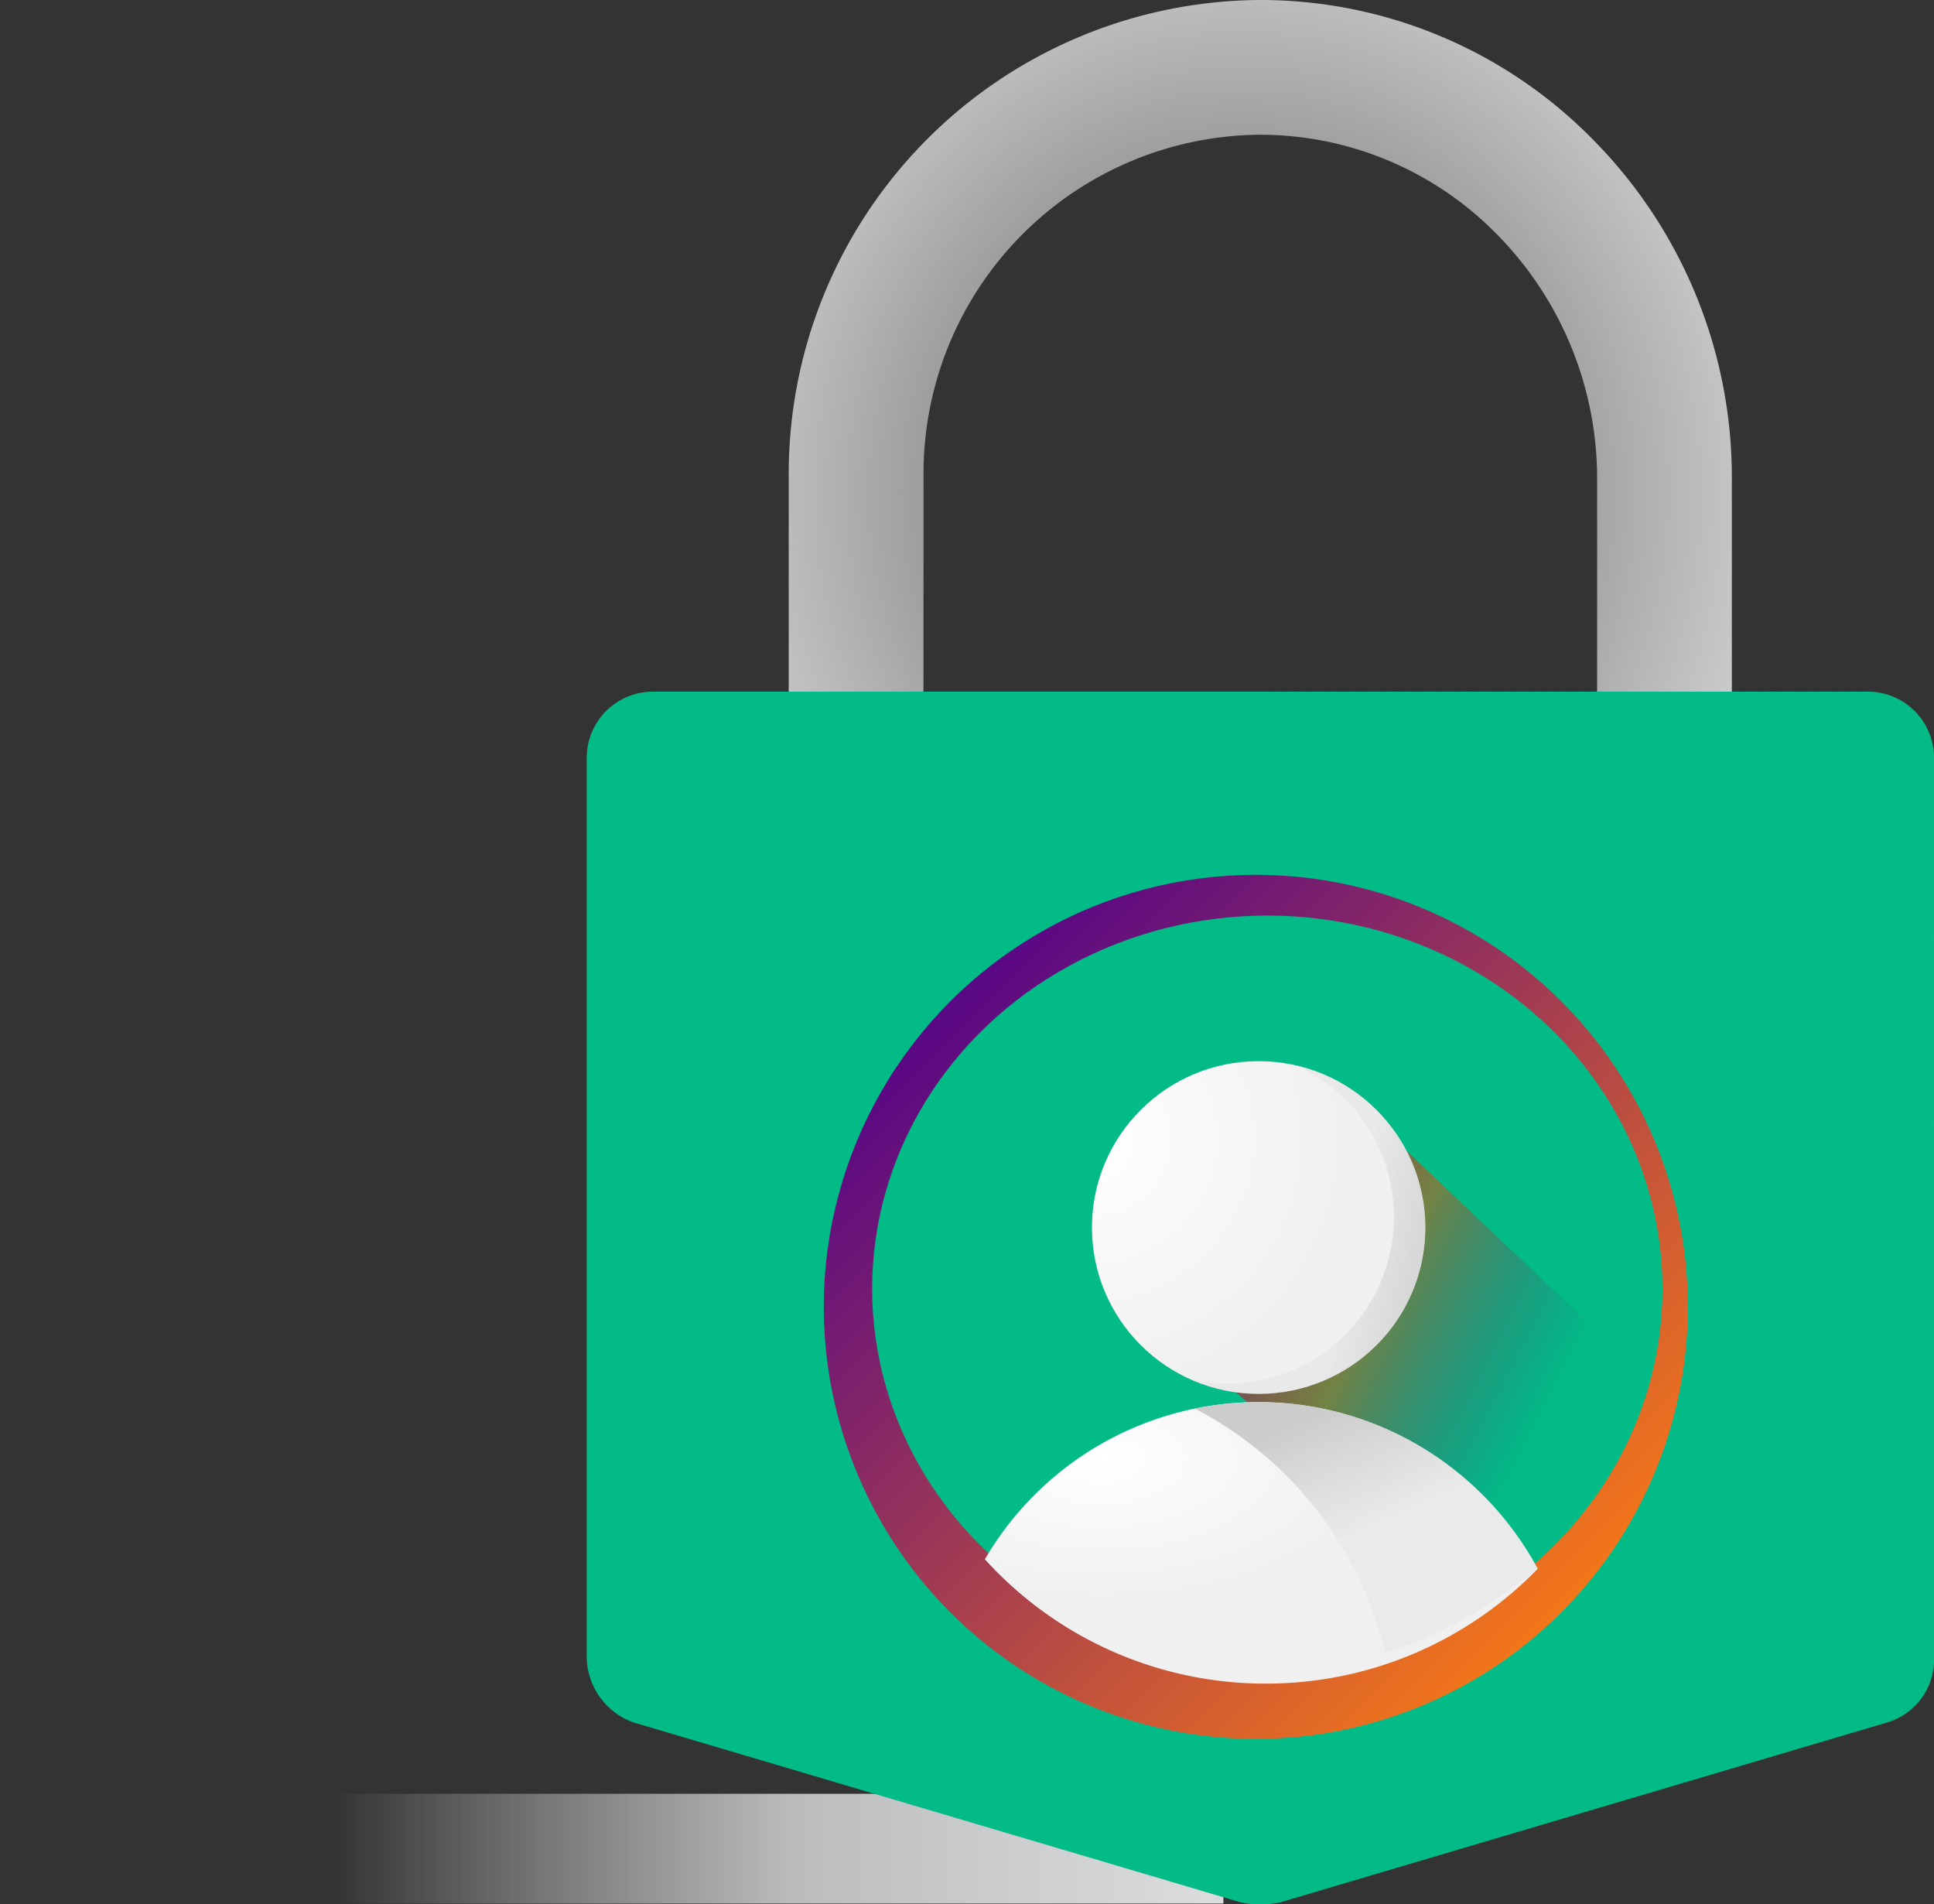 <?xml version="1.0" encoding="iso-8859-1"?>

<!--
 * Copyright (c) 2019, WSO2 Inc. (http://www.wso2.org) All Rights Reserved.
 *
 * WSO2 Inc. licenses this file to you under the Apache License,
 * Version 2.0 (the "License"); you may not use this file except
 * in compliance with the License.
 * You may obtain a copy of the License at
 *
 *     http://www.apache.org/licenses/LICENSE-2.0
 *
 * Unless required by applicable law or agreed to in writing,
 * software distributed under the License is distributed on an
 * "AS IS" BASIS, WITHOUT WARRANTIES OR CONDITIONS OF ANY
 * KIND, either express or implied. See the License for the
 * specific language governing permissions and limitations
 * under the License.
-->

<svg xmlns="http://www.w3.org/2000/svg" xmlns:xlink="http://www.w3.org/1999/xlink" width="88.094" height="86.736"
     viewBox="0 0 88.094 86.736">
    <rect x="0" y="0" width="88.094" height="86.736" fill="#333333" stroke="none"/>
    <defs>
        <linearGradient id="linear-gradient" x1="0.274" y1="0.5" x2="1" y2="0.5" gradientUnits="objectBoundingBox">
            <stop offset="0" stop-color="#fff" stop-opacity="0"/>
            <stop offset="0.519" stop-color="#e3e5e6" stop-opacity="0.773"/>
            <stop offset="1" stop-color="#dbdddf"/>
        </linearGradient>
        <radialGradient id="radial-gradient" cx="0.48" cy="0.697" r="0.811"
                        gradientTransform="translate(0 -0.298) scale(1 1.427)" gradientUnits="objectBoundingBox">
            <stop offset="0" stop-color="#575757"/>
            <stop offset="1" stop-color="#fff"/>
        </radialGradient>
        <linearGradient id="linear-gradient-2" x1="-0.059" y1="0.303" x2="1.168" y2="0.731"
                        gradientUnits="objectBoundingBox">
            <stop offset="0" stop-color="#03BB86"/>
            <stop offset="1" stop-color="#03BB86"/>
        </linearGradient>
        <linearGradient id="linear-gradient-3" x1="1.096" y1="0.668" x2="-0.739" y2="0.304"
                        gradientUnits="objectBoundingBox">
            <stop offset="0" stop-color="#03BB86" stop-opacity="0"/>
            <stop offset="1" stop-color="#03BB86"/>
        </linearGradient>
        <linearGradient id="linear-gradient-4" x1="1.355" y1="0.618" x2="-0.141" y2="0.185"
                        gradientUnits="objectBoundingBox">
            <stop offset="0" stop-color="#03BB86"/>
            <stop offset="1" stop-color="#f35c00"/>
        </linearGradient>
        <linearGradient id="linear-gradient-5" x1="0.908" y1="0.908" x2="0.098" y2="0.098"
                        gradientUnits="objectBoundingBox">
            <stop offset="0" stop-color="#ff7e11"/>
            <stop offset="1" stop-color="#4F008C"/>
        </linearGradient>
        <linearGradient id="linear-gradient-6" x1="0.757" y1="0.959" x2="0.149" y2="0.196"
                        gradientUnits="objectBoundingBox">
            <stop offset="0" stop-color="#03BB86"/>
            <stop offset="1" stop-color="#03BB86"/>
        </linearGradient>
        <linearGradient id="linear-gradient-7" x1="0.084" y1="0.36" x2="0.818" y2="0.733"
                        gradientUnits="objectBoundingBox">
            <stop offset="0" stop-color="#4F008C"/>
            <stop offset="0.472" stop-color="#e54800" stop-opacity="0.494"/>
            <stop offset="1" stop-color="#4F008C" stop-opacity="0"/>
        </linearGradient>
        <radialGradient id="radial-gradient-2" cx="0.208" cy="0.202" r="0.5" gradientUnits="objectBoundingBox">
            <stop offset="0" stop-color="#fff"/>
            <stop offset="1" stop-color="#f0f0f0"/>
        </radialGradient>
        <radialGradient id="radial-gradient-3" cx="0" cy="0.233" r="0.764"
                        gradientTransform="translate(0.106 0.025) rotate(27.054)" xlink:href="#radial-gradient-2"/>
        <linearGradient id="linear-gradient-8" x1="0.433" x2="0.678" y2="0.398" gradientUnits="objectBoundingBox">
            <stop offset="0" stop-color="#ccc"/>
            <stop offset="1" stop-color="#ccc" stop-opacity="0.169"/>
        </linearGradient>
        <linearGradient id="linear-gradient-9" x1="0.719" y1="0.4" x2="1.177" y2="0.537"
                        gradientUnits="objectBoundingBox">
            <stop offset="0" stop-color="#ccc" stop-opacity="0.188"/>
            <stop offset="1" stop-color="#ccc"/>
        </linearGradient>
    </defs>
    <g id="padlock-icon" transform="translate(-203.273 -500.3)">
        <path id="Path_2270" data-name="Path 2270" d="M21,0H76.727V5H21Z" transform="translate(182.273 582)"
              fill="url(#linear-gradient)"/>
        <g id="lock_4_" data-name="lock (4)" transform="translate(165.214 500.3)">
            <path id="Path_1965" data-name="Path 1965"
                  d="M117.941,21.684A15.432,15.432,0,0,1,133.283,6.137a15.09,15.09,0,0,1,10.74,4.5,15.83,15.83,0,0,1,4.6,11.047V32.219h6.137V21.684a21.854,21.854,0,0,0-6.342-15.342A21.205,21.205,0,0,0,133.283,0,21.587,21.587,0,0,0,111.8,21.684V32.219h6.137Z"
                  transform="translate(-37.815 0)" fill="url(#radial-gradient)"/>
            <path id="Path_1966" data-name="Path 1966"
                  d="M123.086,160.914H67.852a3.014,3.014,0,0,0-3.068,3.068V204.9a3.2,3.2,0,0,0,2.148,2.966l27.616,8.183a4.2,4.2,0,0,0,1.841,0l27.616-8.183a2.98,2.98,0,0,0,2.148-2.966V163.982A3.013,3.013,0,0,0,123.086,160.914Z"
                  transform="translate(0 -129.411)" fill="url(#linear-gradient-2)"/>
            <path id="Path_2135" data-name="Path 2135"
                  d="M123.086,160.914H95.811c-.493,55.223-.1,55.131-.1,55.131a1.357,1.357,0,0,0,.679,0l27.616-8.183a2.98,2.98,0,0,0,2.148-2.966V163.982A3.013,3.013,0,0,0,123.086,160.914Z"
                  transform="translate(0 -129.411)" fill="url(#linear-gradient-3)"/>
            <path id="Path_2136" data-name="Path 2136"
                  d="M212.945,268.955a3.55,3.55,0,1,0-7.1,0v9.466a3.55,3.55,0,0,0,7.1,0Z"
                  transform="translate(-113.926 -214.568)" fill="url(#linear-gradient-4)"/>
            <path id="Path_2150" data-name="Path 2150"
                  d="M211.677,268.473a2.919,2.919,0,1,0-5.831,0v8.183a2.919,2.919,0,1,0,5.831,0Z"
                  transform="translate(-113.309 -213.444)" fill="#fff"/>
            <g id="Group_1280" data-name="Group 1280" transform="translate(75.583 39.844)">
                <circle id="Ellipse_166" data-name="Ellipse 166" cx="19.679" cy="19.679" r="19.679"
                        fill="url(#linear-gradient-5)"/>
                <g id="Group_1191" data-name="Group 1191" transform="translate(2.2 1.921)">
                    <ellipse id="Ellipse_177" data-name="Ellipse 177" cx="18" cy="17" rx="18" ry="17"
                             transform="translate(0.002 -0.065)" fill="url(#linear-gradient-6)"/>
                    <path id="Intersection_8" data-name="Intersection 8"
                          d="M0,9.564,9.667,0C15.525,5.628,19.479,9.312,21.4,11.087A17.324,17.324,0,0,1,13.182,21Z"
                          transform="translate(12.53 8.584)" fill="url(#linear-gradient-7)"/>
                    <path id="Intersection_5" data-name="Intersection 5"
                          d="M0,7.155Q.163,6.876.34,6.6a14.438,14.438,0,0,1,24.287.046q.3.461.554.941a17.228,17.228,0,0,1-12.386,5.23A17.235,17.235,0,0,1,0,7.155Z"
                          transform="translate(5.138 22.1)" fill="url(#radial-gradient-2)"/>
                    <ellipse id="Ellipse_180" data-name="Ellipse 180" cx="7.591" cy="7.577" rx="7.591" ry="7.577"
                             transform="translate(10.015 6.567)" fill="url(#radial-gradient-3)"/>
                    <path id="Subtraction_21" data-name="Subtraction 21"
                          d="M8.664,11.415h0A16.859,16.859,0,0,0,0,.292,14.547,14.547,0,0,1,7.76.835,14.369,14.369,0,0,1,11.91,3.148a14.441,14.441,0,0,1,3.156,3.5c.184.287.36.585.524.885A19.264,19.264,0,0,1,12.35,9.826a19.108,19.108,0,0,1-3.687,1.589Z"
                          transform="translate(14.699 22.1)" fill="url(#linear-gradient-8)"/>
                    <path id="Subtraction_22" data-name="Subtraction 22"
                          d="M3.1,14.967A7.545,7.545,0,0,1,0,14.307a7.6,7.6,0,0,0,9.274-7.39A7.592,7.592,0,0,0,4.788,0,7.57,7.57,0,0,1,10.7,7.39a7.518,7.518,0,0,1-.6,2.949A7.587,7.587,0,0,1,3.1,14.967Z"
                          transform="translate(14.501 6.754)" fill="url(#linear-gradient-9)"/>
                </g>
            </g>
        </g>
    </g>
</svg>

